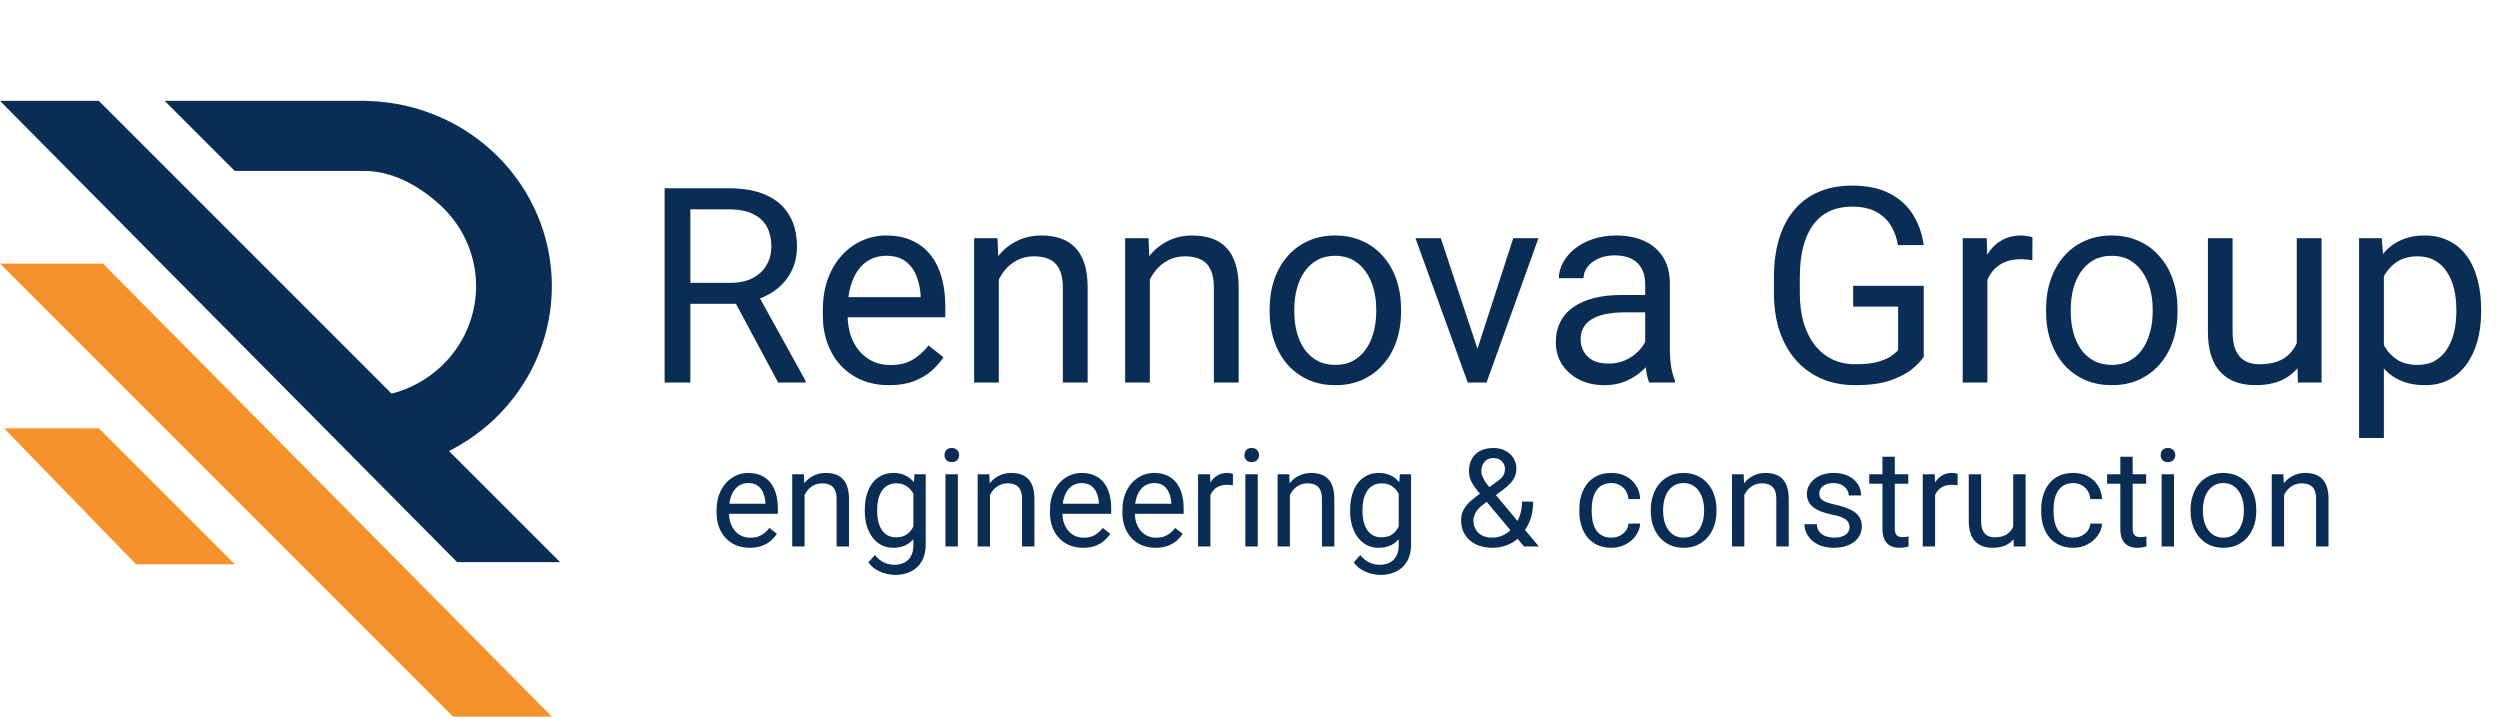 <svg width="183" height="53" viewBox="0 0 183 53" fill="none" xmlns="http://www.w3.org/2000/svg">
<path d="M54.881 40.098C54.513 40.098 54.179 40.036 53.88 39.912C53.584 39.785 53.328 39.608 53.113 39.38C52.902 39.152 52.739 38.882 52.625 38.569C52.511 38.257 52.454 37.915 52.454 37.544V37.339C52.454 36.909 52.518 36.527 52.645 36.191C52.772 35.853 52.944 35.566 53.162 35.332C53.38 35.098 53.628 34.92 53.904 34.8C54.181 34.679 54.467 34.619 54.764 34.619C55.141 34.619 55.467 34.684 55.74 34.815C56.017 34.945 56.243 35.127 56.419 35.361C56.595 35.592 56.725 35.866 56.81 36.182C56.894 36.494 56.937 36.836 56.937 37.207V37.612H52.991V36.875H56.033V36.807C56.02 36.572 55.971 36.344 55.887 36.123C55.805 35.902 55.675 35.719 55.496 35.576C55.317 35.433 55.073 35.361 54.764 35.361C54.559 35.361 54.37 35.405 54.197 35.493C54.025 35.578 53.877 35.705 53.753 35.874C53.629 36.043 53.533 36.25 53.465 36.494C53.397 36.738 53.362 37.02 53.362 37.339V37.544C53.362 37.795 53.397 38.031 53.465 38.252C53.536 38.47 53.639 38.662 53.773 38.828C53.909 38.994 54.074 39.124 54.266 39.219C54.461 39.313 54.682 39.36 54.93 39.36C55.249 39.36 55.519 39.295 55.74 39.165C55.962 39.035 56.155 38.861 56.321 38.643L56.868 39.077C56.754 39.25 56.609 39.414 56.434 39.57C56.258 39.727 56.041 39.853 55.784 39.951C55.53 40.049 55.229 40.098 54.881 40.098ZM58.895 35.845V40H57.991V34.717H58.846L58.895 35.845ZM58.68 37.158L58.304 37.144C58.307 36.782 58.361 36.449 58.465 36.143C58.569 35.833 58.715 35.565 58.904 35.337C59.093 35.109 59.318 34.933 59.578 34.81C59.842 34.683 60.133 34.619 60.452 34.619C60.713 34.619 60.947 34.655 61.155 34.727C61.364 34.795 61.541 34.906 61.688 35.059C61.837 35.212 61.951 35.41 62.029 35.654C62.107 35.895 62.147 36.19 62.147 36.538V40H61.238V36.528C61.238 36.252 61.198 36.03 61.116 35.864C61.035 35.695 60.916 35.573 60.76 35.498C60.603 35.42 60.411 35.381 60.184 35.381C59.959 35.381 59.754 35.428 59.568 35.523C59.386 35.617 59.228 35.747 59.095 35.913C58.965 36.079 58.862 36.27 58.787 36.484C58.715 36.696 58.68 36.921 58.68 37.158ZM66.941 34.717H67.762V39.888C67.762 40.353 67.667 40.75 67.478 41.079C67.29 41.408 67.026 41.657 66.688 41.826C66.352 41.999 65.965 42.085 65.525 42.085C65.343 42.085 65.128 42.056 64.881 41.997C64.637 41.942 64.396 41.846 64.158 41.709C63.924 41.575 63.727 41.395 63.567 41.167L64.041 40.63C64.262 40.897 64.493 41.082 64.734 41.187C64.978 41.291 65.219 41.343 65.457 41.343C65.743 41.343 65.991 41.289 66.199 41.182C66.408 41.074 66.569 40.915 66.683 40.703C66.8 40.495 66.858 40.238 66.858 39.932V35.879L66.941 34.717ZM63.304 37.417V37.315C63.304 36.911 63.351 36.545 63.445 36.216C63.543 35.884 63.681 35.599 63.86 35.361C64.043 35.124 64.262 34.941 64.519 34.815C64.777 34.684 65.066 34.619 65.389 34.619C65.721 34.619 66.01 34.678 66.258 34.795C66.508 34.909 66.72 35.077 66.893 35.298C67.068 35.516 67.207 35.78 67.308 36.089C67.409 36.398 67.478 36.748 67.518 37.139V37.588C67.482 37.975 67.412 38.324 67.308 38.633C67.207 38.942 67.068 39.206 66.893 39.424C66.72 39.642 66.508 39.81 66.258 39.927C66.007 40.041 65.714 40.098 65.379 40.098C65.063 40.098 64.777 40.031 64.519 39.898C64.266 39.764 64.047 39.577 63.865 39.336C63.683 39.095 63.543 38.812 63.445 38.486C63.351 38.158 63.304 37.801 63.304 37.417ZM64.207 37.315V37.417C64.207 37.681 64.233 37.928 64.285 38.159C64.341 38.39 64.424 38.594 64.534 38.77C64.648 38.945 64.793 39.084 64.969 39.185C65.144 39.282 65.355 39.331 65.599 39.331C65.898 39.331 66.145 39.268 66.341 39.141C66.536 39.014 66.691 38.846 66.805 38.638C66.922 38.429 67.013 38.203 67.078 37.959V36.782C67.042 36.603 66.987 36.431 66.912 36.265C66.841 36.095 66.746 35.946 66.629 35.815C66.515 35.682 66.373 35.576 66.204 35.498C66.035 35.42 65.836 35.381 65.608 35.381C65.361 35.381 65.148 35.433 64.969 35.537C64.793 35.638 64.648 35.778 64.534 35.957C64.424 36.133 64.341 36.338 64.285 36.572C64.233 36.803 64.207 37.051 64.207 37.315ZM70.115 34.717V40H69.207V34.717H70.115ZM69.139 33.315C69.139 33.169 69.183 33.045 69.27 32.944C69.362 32.843 69.495 32.793 69.671 32.793C69.843 32.793 69.975 32.843 70.066 32.944C70.161 33.045 70.208 33.169 70.208 33.315C70.208 33.455 70.161 33.576 70.066 33.677C69.975 33.774 69.843 33.823 69.671 33.823C69.495 33.823 69.362 33.774 69.27 33.677C69.183 33.576 69.139 33.455 69.139 33.315ZM72.469 35.845V40H71.565V34.717H72.42L72.469 35.845ZM72.254 37.158L71.878 37.144C71.881 36.782 71.935 36.449 72.039 36.143C72.143 35.833 72.29 35.565 72.478 35.337C72.667 35.109 72.892 34.933 73.152 34.81C73.416 34.683 73.707 34.619 74.026 34.619C74.287 34.619 74.521 34.655 74.73 34.727C74.938 34.795 75.115 34.906 75.262 35.059C75.412 35.212 75.525 35.41 75.603 35.654C75.682 35.895 75.721 36.19 75.721 36.538V40H74.812V36.528C74.812 36.252 74.772 36.03 74.69 35.864C74.609 35.695 74.49 35.573 74.334 35.498C74.178 35.42 73.986 35.381 73.758 35.381C73.533 35.381 73.328 35.428 73.143 35.523C72.96 35.617 72.802 35.747 72.669 35.913C72.539 36.079 72.436 36.27 72.361 36.484C72.29 36.696 72.254 36.921 72.254 37.158ZM79.285 40.098C78.917 40.098 78.584 40.036 78.284 39.912C77.988 39.785 77.732 39.608 77.518 39.38C77.306 39.152 77.143 38.882 77.029 38.569C76.915 38.257 76.858 37.915 76.858 37.544V37.339C76.858 36.909 76.922 36.527 77.049 36.191C77.176 35.853 77.348 35.566 77.566 35.332C77.784 35.098 78.032 34.92 78.309 34.8C78.585 34.679 78.872 34.619 79.168 34.619C79.546 34.619 79.871 34.684 80.144 34.815C80.421 34.945 80.647 35.127 80.823 35.361C80.999 35.592 81.129 35.866 81.214 36.182C81.299 36.494 81.341 36.836 81.341 37.207V37.612H77.395V36.875H80.438V36.807C80.424 36.572 80.376 36.344 80.291 36.123C80.21 35.902 80.079 35.719 79.9 35.576C79.721 35.433 79.477 35.361 79.168 35.361C78.963 35.361 78.774 35.405 78.602 35.493C78.429 35.578 78.281 35.705 78.157 35.874C78.034 36.043 77.938 36.25 77.869 36.494C77.801 36.738 77.767 37.02 77.767 37.339V37.544C77.767 37.795 77.801 38.031 77.869 38.252C77.941 38.47 78.043 38.662 78.177 38.828C78.314 38.994 78.478 39.124 78.67 39.219C78.865 39.313 79.087 39.36 79.334 39.36C79.653 39.36 79.923 39.295 80.144 39.165C80.366 39.035 80.56 38.861 80.726 38.643L81.272 39.077C81.159 39.25 81.014 39.414 80.838 39.57C80.662 39.727 80.446 39.853 80.189 39.951C79.935 40.049 79.633 40.098 79.285 40.098ZM84.588 40.098C84.22 40.098 83.886 40.036 83.587 39.912C83.291 39.785 83.035 39.608 82.82 39.38C82.609 39.152 82.446 38.882 82.332 38.569C82.218 38.257 82.161 37.915 82.161 37.544V37.339C82.161 36.909 82.225 36.527 82.352 36.191C82.478 35.853 82.651 35.566 82.869 35.332C83.087 35.098 83.335 34.92 83.611 34.8C83.888 34.679 84.174 34.619 84.471 34.619C84.848 34.619 85.174 34.684 85.447 34.815C85.724 34.945 85.95 35.127 86.126 35.361C86.302 35.592 86.432 35.866 86.517 36.182C86.601 36.494 86.644 36.836 86.644 37.207V37.612H82.698V36.875H85.74V36.807C85.727 36.572 85.678 36.344 85.594 36.123C85.512 35.902 85.382 35.719 85.203 35.576C85.024 35.433 84.78 35.361 84.471 35.361C84.266 35.361 84.077 35.405 83.904 35.493C83.732 35.578 83.584 35.705 83.46 35.874C83.336 36.043 83.24 36.25 83.172 36.494C83.103 36.738 83.069 37.02 83.069 37.339V37.544C83.069 37.795 83.103 38.031 83.172 38.252C83.243 38.47 83.346 38.662 83.48 38.828C83.616 38.994 83.781 39.124 83.973 39.219C84.168 39.313 84.389 39.36 84.637 39.36C84.956 39.36 85.226 39.295 85.447 39.165C85.669 39.035 85.862 38.861 86.028 38.643L86.575 39.077C86.461 39.25 86.316 39.414 86.141 39.57C85.965 39.727 85.748 39.853 85.491 39.951C85.237 40.049 84.936 40.098 84.588 40.098ZM88.602 35.547V40H87.698V34.717H88.577L88.602 35.547ZM90.252 34.688L90.247 35.527C90.172 35.511 90.101 35.501 90.032 35.498C89.967 35.492 89.892 35.488 89.808 35.488C89.599 35.488 89.415 35.521 89.256 35.586C89.096 35.651 88.961 35.742 88.851 35.859C88.74 35.977 88.652 36.117 88.587 36.279C88.525 36.439 88.484 36.615 88.465 36.807L88.211 36.953C88.211 36.634 88.242 36.335 88.304 36.055C88.369 35.775 88.468 35.527 88.602 35.312C88.735 35.094 88.904 34.925 89.109 34.805C89.318 34.681 89.565 34.619 89.852 34.619C89.917 34.619 89.992 34.627 90.076 34.644C90.161 34.657 90.219 34.671 90.252 34.688ZM92.068 34.717V40H91.16V34.717H92.068ZM91.092 33.315C91.092 33.169 91.136 33.045 91.224 32.944C91.315 32.843 91.448 32.793 91.624 32.793C91.796 32.793 91.928 32.843 92.019 32.944C92.114 33.045 92.161 33.169 92.161 33.315C92.161 33.455 92.114 33.576 92.019 33.677C91.928 33.774 91.796 33.823 91.624 33.823C91.448 33.823 91.315 33.774 91.224 33.677C91.136 33.576 91.092 33.455 91.092 33.315ZM94.422 35.845V40H93.519V34.717H94.373L94.422 35.845ZM94.207 37.158L93.831 37.144C93.834 36.782 93.888 36.449 93.992 36.143C94.096 35.833 94.243 35.565 94.432 35.337C94.62 35.109 94.845 34.933 95.106 34.81C95.369 34.683 95.66 34.619 95.98 34.619C96.24 34.619 96.474 34.655 96.683 34.727C96.891 34.795 97.068 34.906 97.215 35.059C97.365 35.212 97.478 35.41 97.557 35.654C97.635 35.895 97.674 36.19 97.674 36.538V40H96.766V36.528C96.766 36.252 96.725 36.03 96.644 35.864C96.562 35.695 96.443 35.573 96.287 35.498C96.131 35.42 95.939 35.381 95.711 35.381C95.486 35.381 95.281 35.428 95.096 35.523C94.913 35.617 94.755 35.747 94.622 35.913C94.492 36.079 94.389 36.27 94.314 36.484C94.243 36.696 94.207 36.921 94.207 37.158ZM102.469 34.717H103.289V39.888C103.289 40.353 103.195 40.75 103.006 41.079C102.817 41.408 102.553 41.657 102.215 41.826C101.88 41.999 101.492 42.085 101.053 42.085C100.87 42.085 100.656 42.056 100.408 41.997C100.164 41.942 99.923 41.846 99.686 41.709C99.451 41.575 99.254 41.395 99.095 41.167L99.568 40.63C99.79 40.897 100.021 41.082 100.262 41.187C100.506 41.291 100.747 41.343 100.984 41.343C101.271 41.343 101.518 41.289 101.727 41.182C101.935 41.074 102.096 40.915 102.21 40.703C102.327 40.495 102.386 40.238 102.386 39.932V35.879L102.469 34.717ZM98.831 37.417V37.315C98.831 36.911 98.878 36.545 98.973 36.216C99.07 35.884 99.209 35.599 99.388 35.361C99.57 35.124 99.79 34.941 100.047 34.815C100.304 34.684 100.594 34.619 100.916 34.619C101.248 34.619 101.538 34.678 101.785 34.795C102.036 34.909 102.247 35.077 102.42 35.298C102.596 35.516 102.734 35.78 102.835 36.089C102.936 36.398 103.006 36.748 103.045 37.139V37.588C103.009 37.975 102.939 38.324 102.835 38.633C102.734 38.942 102.596 39.206 102.42 39.424C102.247 39.642 102.036 39.81 101.785 39.927C101.535 40.041 101.242 40.098 100.906 40.098C100.59 40.098 100.304 40.031 100.047 39.898C99.793 39.764 99.575 39.577 99.393 39.336C99.21 39.095 99.07 38.812 98.973 38.486C98.878 38.158 98.831 37.801 98.831 37.417ZM99.734 37.315V37.417C99.734 37.681 99.76 37.928 99.812 38.159C99.868 38.39 99.951 38.594 100.062 38.77C100.175 38.945 100.32 39.084 100.496 39.185C100.672 39.282 100.882 39.331 101.126 39.331C101.425 39.331 101.673 39.268 101.868 39.141C102.063 39.014 102.218 38.846 102.332 38.638C102.449 38.429 102.54 38.203 102.605 37.959V36.782C102.57 36.603 102.514 36.431 102.439 36.265C102.368 36.095 102.273 35.946 102.156 35.815C102.042 35.682 101.901 35.576 101.731 35.498C101.562 35.42 101.364 35.381 101.136 35.381C100.888 35.381 100.675 35.433 100.496 35.537C100.32 35.638 100.175 35.778 100.062 35.957C99.951 36.133 99.868 36.338 99.812 36.572C99.76 36.803 99.734 37.051 99.734 37.315ZM108.455 36.055L109.52 35.298C109.725 35.158 109.882 35.018 109.993 34.878C110.107 34.735 110.164 34.539 110.164 34.292C110.164 34.1 110.089 33.926 109.939 33.77C109.79 33.61 109.578 33.53 109.305 33.53C109.116 33.53 108.956 33.574 108.826 33.662C108.696 33.75 108.598 33.867 108.533 34.014C108.468 34.157 108.436 34.315 108.436 34.487C108.436 34.634 108.471 34.785 108.543 34.941C108.615 35.098 108.714 35.26 108.841 35.43C108.968 35.599 109.113 35.778 109.275 35.967L112.64 40H111.556L108.797 36.699C108.553 36.413 108.335 36.151 108.143 35.913C107.951 35.672 107.799 35.44 107.688 35.215C107.581 34.99 107.527 34.758 107.527 34.517C107.527 34.145 107.601 33.833 107.747 33.579C107.897 33.322 108.105 33.127 108.372 32.993C108.639 32.86 108.951 32.793 109.31 32.793C109.658 32.793 109.957 32.863 110.208 33.003C110.462 33.14 110.657 33.322 110.794 33.55C110.931 33.774 110.999 34.022 110.999 34.292C110.999 34.52 110.958 34.725 110.877 34.907C110.796 35.086 110.682 35.251 110.535 35.4C110.392 35.55 110.224 35.697 110.032 35.84L108.621 36.89C108.387 37.062 108.216 37.227 108.108 37.383C108.001 37.539 107.931 37.677 107.898 37.798C107.869 37.918 107.854 38.014 107.854 38.086C107.854 38.317 107.905 38.529 108.006 38.721C108.107 38.913 108.26 39.067 108.465 39.185C108.673 39.298 108.934 39.355 109.246 39.355C109.52 39.355 109.785 39.294 110.042 39.17C110.302 39.043 110.535 38.864 110.74 38.633C110.945 38.398 111.108 38.12 111.229 37.798C111.352 37.472 111.414 37.113 111.414 36.719H112.225C112.225 37.041 112.194 37.345 112.132 37.632C112.07 37.918 111.974 38.185 111.844 38.433C111.717 38.677 111.554 38.9 111.355 39.102C111.326 39.131 111.303 39.165 111.287 39.204C111.271 39.243 111.248 39.277 111.219 39.307C110.975 39.57 110.674 39.769 110.315 39.902C109.961 40.033 109.604 40.098 109.246 40.098C108.774 40.098 108.366 40.011 108.021 39.839C107.679 39.666 107.415 39.429 107.229 39.126C107.044 38.823 106.951 38.477 106.951 38.086C106.951 37.786 107.015 37.523 107.142 37.295C107.272 37.067 107.449 36.854 107.674 36.655C107.902 36.457 108.162 36.257 108.455 36.055ZM117.957 39.355C118.172 39.355 118.37 39.312 118.553 39.224C118.735 39.136 118.885 39.015 119.002 38.862C119.119 38.706 119.186 38.529 119.202 38.33H120.062C120.045 38.643 119.939 38.934 119.744 39.204C119.552 39.471 119.3 39.688 118.987 39.853C118.675 40.016 118.331 40.098 117.957 40.098C117.56 40.098 117.213 40.028 116.917 39.888C116.624 39.748 116.38 39.556 116.185 39.312C115.993 39.067 115.848 38.787 115.75 38.472C115.656 38.153 115.608 37.816 115.608 37.461V37.256C115.608 36.901 115.656 36.566 115.75 36.25C115.848 35.931 115.993 35.649 116.185 35.405C116.38 35.161 116.624 34.969 116.917 34.829C117.213 34.689 117.56 34.619 117.957 34.619C118.37 34.619 118.732 34.704 119.041 34.873C119.35 35.039 119.593 35.267 119.769 35.557C119.948 35.843 120.045 36.169 120.062 36.533H119.202C119.186 36.315 119.124 36.118 119.017 35.942C118.912 35.767 118.769 35.627 118.587 35.523C118.408 35.415 118.198 35.361 117.957 35.361C117.68 35.361 117.448 35.417 117.259 35.527C117.073 35.635 116.925 35.781 116.814 35.967C116.707 36.149 116.629 36.352 116.58 36.577C116.535 36.798 116.512 37.025 116.512 37.256V37.461C116.512 37.692 116.535 37.92 116.58 38.145C116.626 38.369 116.702 38.573 116.81 38.755C116.92 38.937 117.068 39.084 117.254 39.194C117.443 39.302 117.677 39.355 117.957 39.355ZM120.838 37.417V37.305C120.838 36.924 120.893 36.571 121.004 36.245C121.115 35.916 121.274 35.632 121.482 35.391C121.691 35.147 121.943 34.958 122.239 34.824C122.535 34.688 122.868 34.619 123.235 34.619C123.606 34.619 123.94 34.688 124.236 34.824C124.536 34.958 124.79 35.147 124.998 35.391C125.21 35.632 125.371 35.916 125.481 36.245C125.592 36.571 125.647 36.924 125.647 37.305V37.417C125.647 37.798 125.592 38.151 125.481 38.477C125.371 38.802 125.21 39.087 124.998 39.331C124.79 39.572 124.537 39.761 124.241 39.898C123.948 40.031 123.616 40.098 123.245 40.098C122.874 40.098 122.54 40.031 122.244 39.898C121.948 39.761 121.694 39.572 121.482 39.331C121.274 39.087 121.115 38.802 121.004 38.477C120.893 38.151 120.838 37.798 120.838 37.417ZM121.741 37.305V37.417C121.741 37.681 121.772 37.93 121.834 38.164C121.896 38.395 121.989 38.6 122.112 38.779C122.239 38.958 122.397 39.1 122.586 39.204C122.775 39.305 122.994 39.355 123.245 39.355C123.493 39.355 123.709 39.305 123.895 39.204C124.083 39.1 124.24 38.958 124.363 38.779C124.487 38.6 124.58 38.395 124.642 38.164C124.707 37.93 124.739 37.681 124.739 37.417V37.305C124.739 37.044 124.707 36.798 124.642 36.567C124.58 36.333 124.485 36.126 124.358 35.947C124.235 35.765 124.078 35.622 123.89 35.518C123.704 35.413 123.486 35.361 123.235 35.361C122.988 35.361 122.77 35.413 122.581 35.518C122.396 35.622 122.239 35.765 122.112 35.947C121.989 36.126 121.896 36.333 121.834 36.567C121.772 36.798 121.741 37.044 121.741 37.305ZM127.684 35.845V40H126.78V34.717H127.635L127.684 35.845ZM127.469 37.158L127.093 37.144C127.096 36.782 127.15 36.449 127.254 36.143C127.358 35.833 127.505 35.565 127.693 35.337C127.882 35.109 128.107 34.933 128.367 34.81C128.631 34.683 128.922 34.619 129.241 34.619C129.502 34.619 129.736 34.655 129.944 34.727C130.153 34.795 130.33 34.906 130.477 35.059C130.626 35.212 130.74 35.41 130.818 35.654C130.896 35.895 130.936 36.19 130.936 36.538V40H130.027V36.528C130.027 36.252 129.987 36.03 129.905 35.864C129.824 35.695 129.705 35.573 129.549 35.498C129.393 35.42 129.201 35.381 128.973 35.381C128.748 35.381 128.543 35.428 128.357 35.523C128.175 35.617 128.017 35.747 127.884 35.913C127.754 36.079 127.651 36.27 127.576 36.484C127.505 36.696 127.469 36.921 127.469 37.158ZM135.384 38.599C135.384 38.468 135.354 38.348 135.296 38.237C135.241 38.123 135.125 38.021 134.949 37.93C134.777 37.835 134.516 37.754 134.168 37.685C133.875 37.624 133.61 37.55 133.372 37.466C133.138 37.381 132.938 37.279 132.771 37.158C132.609 37.038 132.483 36.896 132.396 36.733C132.308 36.571 132.264 36.38 132.264 36.162C132.264 35.954 132.309 35.757 132.4 35.571C132.495 35.386 132.627 35.221 132.796 35.078C132.968 34.935 133.175 34.823 133.416 34.741C133.657 34.66 133.925 34.619 134.222 34.619C134.645 34.619 135.006 34.694 135.306 34.844C135.605 34.993 135.835 35.194 135.994 35.444C136.154 35.692 136.233 35.967 136.233 36.27H135.33C135.33 36.123 135.286 35.981 135.198 35.845C135.114 35.705 134.988 35.589 134.822 35.498C134.66 35.407 134.459 35.361 134.222 35.361C133.971 35.361 133.768 35.4 133.611 35.478C133.458 35.553 133.346 35.649 133.274 35.767C133.206 35.884 133.172 36.008 133.172 36.138C133.172 36.235 133.188 36.323 133.221 36.401C133.257 36.476 133.318 36.546 133.406 36.611C133.494 36.673 133.618 36.732 133.777 36.787C133.937 36.842 134.14 36.898 134.388 36.953C134.821 37.051 135.177 37.168 135.457 37.305C135.737 37.441 135.945 37.609 136.082 37.808C136.219 38.006 136.287 38.247 136.287 38.53C136.287 38.761 136.238 38.973 136.141 39.165C136.046 39.357 135.908 39.523 135.726 39.663C135.547 39.8 135.332 39.907 135.081 39.985C134.834 40.06 134.555 40.098 134.246 40.098C133.781 40.098 133.387 40.015 133.064 39.849C132.742 39.683 132.498 39.468 132.332 39.204C132.166 38.94 132.083 38.662 132.083 38.369H132.991C133.004 38.617 133.076 38.813 133.206 38.96C133.336 39.103 133.496 39.206 133.685 39.268C133.873 39.326 134.061 39.355 134.246 39.355C134.493 39.355 134.7 39.323 134.866 39.258C135.035 39.193 135.164 39.103 135.252 38.989C135.34 38.875 135.384 38.745 135.384 38.599ZM139.686 34.717V35.41H136.829V34.717H139.686ZM137.796 33.433H138.699V38.691C138.699 38.87 138.727 39.005 138.782 39.097C138.838 39.188 138.909 39.248 138.997 39.277C139.085 39.307 139.179 39.321 139.28 39.321C139.355 39.321 139.433 39.315 139.515 39.302C139.599 39.285 139.663 39.273 139.705 39.263L139.71 40C139.638 40.023 139.544 40.044 139.427 40.063C139.313 40.086 139.174 40.098 139.012 40.098C138.79 40.098 138.587 40.054 138.401 39.966C138.216 39.878 138.068 39.731 137.957 39.526C137.85 39.318 137.796 39.038 137.796 38.687V33.433ZM141.648 35.547V40H140.745V34.717H141.624L141.648 35.547ZM143.299 34.688L143.294 35.527C143.219 35.511 143.147 35.501 143.079 35.498C143.014 35.492 142.939 35.488 142.854 35.488C142.646 35.488 142.462 35.521 142.303 35.586C142.143 35.651 142.008 35.742 141.897 35.859C141.787 35.977 141.699 36.117 141.634 36.279C141.572 36.439 141.531 36.615 141.512 36.807L141.258 36.953C141.258 36.634 141.289 36.335 141.351 36.055C141.416 35.775 141.515 35.527 141.648 35.312C141.782 35.094 141.951 34.925 142.156 34.805C142.365 34.681 142.612 34.619 142.898 34.619C142.964 34.619 143.038 34.627 143.123 34.644C143.208 34.657 143.266 34.671 143.299 34.688ZM147.366 38.779V34.717H148.274V40H147.41L147.366 38.779ZM147.537 37.666L147.913 37.656C147.913 38.008 147.876 38.333 147.801 38.633C147.729 38.929 147.612 39.186 147.449 39.404C147.286 39.622 147.073 39.793 146.81 39.917C146.546 40.037 146.225 40.098 145.848 40.098C145.59 40.098 145.354 40.06 145.14 39.985C144.928 39.91 144.746 39.795 144.593 39.639C144.44 39.482 144.321 39.279 144.236 39.028C144.155 38.778 144.114 38.477 144.114 38.125V34.717H145.018V38.135C145.018 38.372 145.044 38.569 145.096 38.726C145.151 38.879 145.224 39.001 145.315 39.092C145.41 39.18 145.514 39.242 145.628 39.277C145.745 39.313 145.866 39.331 145.989 39.331C146.373 39.331 146.678 39.258 146.902 39.111C147.127 38.962 147.288 38.761 147.386 38.511C147.487 38.257 147.537 37.975 147.537 37.666ZM151.766 39.355C151.98 39.355 152.179 39.312 152.361 39.224C152.544 39.136 152.693 39.015 152.811 38.862C152.928 38.706 152.994 38.529 153.011 38.33H153.87C153.854 38.643 153.748 38.934 153.553 39.204C153.361 39.471 153.108 39.688 152.796 39.853C152.483 40.016 152.14 40.098 151.766 40.098C151.368 40.098 151.022 40.028 150.726 39.888C150.433 39.748 150.188 39.556 149.993 39.312C149.801 39.067 149.656 38.787 149.559 38.472C149.464 38.153 149.417 37.816 149.417 37.461V37.256C149.417 36.901 149.464 36.566 149.559 36.25C149.656 35.931 149.801 35.649 149.993 35.405C150.188 35.161 150.433 34.969 150.726 34.829C151.022 34.689 151.368 34.619 151.766 34.619C152.179 34.619 152.54 34.704 152.85 34.873C153.159 35.039 153.401 35.267 153.577 35.557C153.756 35.843 153.854 36.169 153.87 36.533H153.011C152.994 36.315 152.933 36.118 152.825 35.942C152.721 35.767 152.578 35.627 152.396 35.523C152.216 35.415 152.007 35.361 151.766 35.361C151.489 35.361 151.256 35.417 151.067 35.527C150.882 35.635 150.734 35.781 150.623 35.967C150.516 36.149 150.438 36.352 150.389 36.577C150.343 36.798 150.32 37.025 150.32 37.256V37.461C150.32 37.692 150.343 37.92 150.389 38.145C150.434 38.369 150.511 38.573 150.618 38.755C150.729 38.937 150.877 39.084 151.062 39.194C151.251 39.302 151.486 39.355 151.766 39.355ZM157.098 34.717V35.41H154.241V34.717H157.098ZM155.208 33.433H156.111V38.691C156.111 38.87 156.139 39.005 156.194 39.097C156.25 39.188 156.321 39.248 156.409 39.277C156.497 39.307 156.591 39.321 156.692 39.321C156.767 39.321 156.845 39.315 156.927 39.302C157.011 39.285 157.075 39.273 157.117 39.263L157.122 40C157.05 40.023 156.956 40.044 156.839 40.063C156.725 40.086 156.587 40.098 156.424 40.098C156.202 40.098 155.999 40.054 155.813 39.966C155.628 39.878 155.48 39.731 155.369 39.526C155.262 39.318 155.208 39.038 155.208 38.687V33.433ZM159.139 34.717V40H158.23V34.717H159.139ZM158.162 33.315C158.162 33.169 158.206 33.045 158.294 32.944C158.385 32.843 158.519 32.793 158.694 32.793C158.867 32.793 158.999 32.843 159.09 32.944C159.184 33.045 159.231 33.169 159.231 33.315C159.231 33.455 159.184 33.576 159.09 33.677C158.999 33.774 158.867 33.823 158.694 33.823C158.519 33.823 158.385 33.774 158.294 33.677C158.206 33.576 158.162 33.455 158.162 33.315ZM160.35 37.417V37.305C160.35 36.924 160.405 36.571 160.516 36.245C160.626 35.916 160.786 35.632 160.994 35.391C161.202 35.147 161.455 34.958 161.751 34.824C162.047 34.688 162.379 34.619 162.747 34.619C163.118 34.619 163.452 34.688 163.748 34.824C164.048 34.958 164.301 35.147 164.51 35.391C164.721 35.632 164.882 35.916 164.993 36.245C165.104 36.571 165.159 36.924 165.159 37.305V37.417C165.159 37.798 165.104 38.151 164.993 38.477C164.882 38.802 164.721 39.087 164.51 39.331C164.301 39.572 164.049 39.761 163.753 39.898C163.46 40.031 163.128 40.098 162.757 40.098C162.386 40.098 162.052 40.031 161.756 39.898C161.46 39.761 161.206 39.572 160.994 39.331C160.786 39.087 160.626 38.802 160.516 38.477C160.405 38.151 160.35 37.798 160.35 37.417ZM161.253 37.305V37.417C161.253 37.681 161.284 37.93 161.346 38.164C161.408 38.395 161.5 38.6 161.624 38.779C161.751 38.958 161.909 39.1 162.098 39.204C162.286 39.305 162.506 39.355 162.757 39.355C163.004 39.355 163.221 39.305 163.406 39.204C163.595 39.1 163.751 38.958 163.875 38.779C163.999 38.6 164.091 38.395 164.153 38.164C164.218 37.93 164.251 37.681 164.251 37.417V37.305C164.251 37.044 164.218 36.798 164.153 36.567C164.091 36.333 163.997 36.126 163.87 35.947C163.746 35.765 163.59 35.622 163.401 35.518C163.216 35.413 162.998 35.361 162.747 35.361C162.5 35.361 162.282 35.413 162.093 35.518C161.907 35.622 161.751 35.765 161.624 35.947C161.5 36.126 161.408 36.333 161.346 36.567C161.284 36.798 161.253 37.044 161.253 37.305ZM167.195 35.845V40H166.292V34.717H167.146L167.195 35.845ZM166.98 37.158L166.604 37.144C166.608 36.782 166.661 36.449 166.766 36.143C166.87 35.833 167.016 35.565 167.205 35.337C167.394 35.109 167.618 34.933 167.879 34.81C168.143 34.683 168.434 34.619 168.753 34.619C169.013 34.619 169.248 34.655 169.456 34.727C169.664 34.795 169.842 34.906 169.988 35.059C170.138 35.212 170.252 35.41 170.33 35.654C170.408 35.895 170.447 36.19 170.447 36.538V40H169.539V36.528C169.539 36.252 169.498 36.03 169.417 35.864C169.336 35.695 169.217 35.573 169.061 35.498C168.904 35.42 168.712 35.381 168.484 35.381C168.26 35.381 168.055 35.428 167.869 35.523C167.687 35.617 167.529 35.747 167.396 35.913C167.265 36.079 167.163 36.27 167.088 36.484C167.016 36.696 166.98 36.921 166.98 37.158Z" fill="#092D55"/>
<path d="M0.302 31.354H7.236L17.184 41.302H9.949L0.302 31.354Z" fill="#F7912C"/>
<path d="M0 19.294H7.537L40.397 52.456H33.162L0 19.294Z" fill="#F7912C"/>
<path d="M26.831 12.51L26.831 7.385L12.059 7.385L17.184 12.51L26.831 12.51Z" fill="#092D55"/>
<path d="M0 7.385H7.235L41 41.15H33.463L0 7.385Z" fill="#092D55"/>
<path d="M27.98 34.442C31.529 34.074 34.797 32.383 37.105 29.719C39.413 27.055 40.584 23.624 40.373 20.139C40.162 16.655 38.586 13.385 35.973 11.009C33.36 8.634 29.91 7.337 26.343 7.386L26.53 12.51C28.67 12.48 30.628 13.561 32.196 14.986C33.764 16.411 34.709 18.373 34.836 20.464C34.962 22.555 34.26 24.613 32.875 26.212C31.49 27.81 29.529 28.825 27.4 29.046L27.98 34.442Z" fill="#092D55"/>
<path d="M48.65 13.781H53.357C54.425 13.781 55.327 13.944 56.062 14.27C56.805 14.595 57.368 15.077 57.752 15.715C58.143 16.346 58.338 17.124 58.338 18.049C58.338 18.7 58.204 19.296 57.938 19.836C57.677 20.37 57.3 20.826 56.805 21.203C56.316 21.574 55.73 21.851 55.047 22.033L54.52 22.238H50.096L50.076 20.705H53.416C54.093 20.705 54.656 20.588 55.105 20.354C55.555 20.113 55.893 19.79 56.121 19.387C56.349 18.983 56.463 18.537 56.463 18.049C56.463 17.502 56.355 17.023 56.141 16.613C55.926 16.203 55.587 15.887 55.125 15.666C54.669 15.438 54.08 15.324 53.357 15.324H50.535V28H48.65V13.781ZM56.961 28L53.504 21.555L55.467 21.545L58.973 27.883V28H56.961ZM65.086 28.195C64.35 28.195 63.683 28.072 63.084 27.824C62.492 27.57 61.98 27.215 61.551 26.76C61.128 26.304 60.802 25.764 60.574 25.139C60.346 24.514 60.232 23.83 60.232 23.088V22.678C60.232 21.818 60.359 21.053 60.613 20.383C60.867 19.706 61.212 19.133 61.648 18.664C62.085 18.195 62.579 17.84 63.133 17.6C63.686 17.359 64.259 17.238 64.852 17.238C65.607 17.238 66.258 17.369 66.805 17.629C67.358 17.889 67.811 18.254 68.162 18.723C68.514 19.185 68.774 19.732 68.943 20.363C69.113 20.988 69.197 21.672 69.197 22.414V23.225H61.307V21.75H67.391V21.613C67.365 21.145 67.267 20.689 67.098 20.246C66.935 19.803 66.674 19.439 66.316 19.152C65.958 18.866 65.47 18.723 64.852 18.723C64.441 18.723 64.064 18.811 63.719 18.986C63.374 19.156 63.078 19.41 62.83 19.748C62.583 20.087 62.391 20.5 62.254 20.988C62.117 21.477 62.049 22.04 62.049 22.678V23.088C62.049 23.589 62.117 24.061 62.254 24.504C62.397 24.94 62.602 25.324 62.869 25.656C63.143 25.988 63.471 26.249 63.855 26.438C64.246 26.626 64.689 26.721 65.184 26.721C65.822 26.721 66.362 26.59 66.805 26.33C67.247 26.07 67.635 25.721 67.967 25.285L69.061 26.154C68.833 26.499 68.543 26.828 68.191 27.141C67.84 27.453 67.407 27.707 66.893 27.902C66.385 28.098 65.783 28.195 65.086 28.195ZM73.113 19.689V28H71.307V17.434H73.016L73.113 19.689ZM72.684 22.316L71.932 22.287C71.938 21.564 72.046 20.897 72.254 20.285C72.462 19.667 72.755 19.13 73.133 18.674C73.51 18.218 73.96 17.866 74.481 17.619C75.008 17.365 75.591 17.238 76.228 17.238C76.749 17.238 77.218 17.31 77.635 17.453C78.051 17.59 78.406 17.811 78.699 18.117C78.999 18.423 79.227 18.82 79.383 19.309C79.539 19.79 79.617 20.38 79.617 21.076V28H77.801V21.057C77.801 20.503 77.719 20.061 77.557 19.729C77.394 19.39 77.156 19.146 76.844 18.996C76.531 18.84 76.147 18.762 75.691 18.762C75.242 18.762 74.832 18.856 74.461 19.045C74.096 19.234 73.781 19.494 73.514 19.826C73.253 20.158 73.048 20.539 72.898 20.969C72.755 21.392 72.684 21.841 72.684 22.316ZM84.168 19.689V28H82.361V17.434H84.07L84.168 19.689ZM83.738 22.316L82.986 22.287C82.993 21.564 83.1 20.897 83.309 20.285C83.517 19.667 83.81 19.13 84.188 18.674C84.565 18.218 85.014 17.866 85.535 17.619C86.062 17.365 86.645 17.238 87.283 17.238C87.804 17.238 88.273 17.31 88.689 17.453C89.106 17.59 89.461 17.811 89.754 18.117C90.053 18.423 90.281 18.82 90.438 19.309C90.594 19.79 90.672 20.38 90.672 21.076V28H88.856V21.057C88.856 20.503 88.774 20.061 88.611 19.729C88.449 19.39 88.211 19.146 87.898 18.996C87.586 18.84 87.202 18.762 86.746 18.762C86.297 18.762 85.887 18.856 85.516 19.045C85.151 19.234 84.835 19.494 84.568 19.826C84.308 20.158 84.103 20.539 83.953 20.969C83.81 21.392 83.738 21.841 83.738 22.316ZM92.938 22.834V22.609C92.938 21.848 93.048 21.141 93.269 20.49C93.491 19.833 93.81 19.263 94.227 18.781C94.643 18.293 95.148 17.915 95.74 17.648C96.333 17.375 96.997 17.238 97.732 17.238C98.475 17.238 99.142 17.375 99.734 17.648C100.333 17.915 100.841 18.293 101.258 18.781C101.681 19.263 102.003 19.833 102.225 20.49C102.446 21.141 102.557 21.848 102.557 22.609V22.834C102.557 23.596 102.446 24.302 102.225 24.953C102.003 25.604 101.681 26.174 101.258 26.662C100.841 27.144 100.337 27.521 99.744 27.795C99.158 28.062 98.494 28.195 97.752 28.195C97.01 28.195 96.342 28.062 95.75 27.795C95.158 27.521 94.65 27.144 94.227 26.662C93.81 26.174 93.491 25.604 93.269 24.953C93.048 24.302 92.938 23.596 92.938 22.834ZM94.744 22.609V22.834C94.744 23.361 94.806 23.859 94.93 24.328C95.053 24.79 95.239 25.201 95.486 25.559C95.74 25.917 96.056 26.2 96.434 26.408C96.811 26.61 97.251 26.711 97.752 26.711C98.247 26.711 98.68 26.61 99.051 26.408C99.428 26.2 99.741 25.917 99.988 25.559C100.236 25.201 100.421 24.79 100.545 24.328C100.675 23.859 100.74 23.361 100.74 22.834V22.609C100.74 22.088 100.675 21.597 100.545 21.135C100.421 20.666 100.232 20.253 99.978 19.895C99.731 19.53 99.419 19.244 99.041 19.035C98.67 18.827 98.234 18.723 97.732 18.723C97.238 18.723 96.801 18.827 96.424 19.035C96.053 19.244 95.74 19.53 95.486 19.895C95.239 20.253 95.053 20.666 94.93 21.135C94.806 21.597 94.744 22.088 94.744 22.609ZM107.879 26.369L110.77 17.434H112.615L108.816 28H107.605L107.879 26.369ZM105.467 17.434L108.445 26.418L108.65 28H107.439L103.611 17.434H105.467ZM120.428 26.193V20.754C120.428 20.337 120.343 19.976 120.174 19.67C120.011 19.357 119.764 19.116 119.432 18.947C119.1 18.778 118.689 18.693 118.201 18.693C117.745 18.693 117.345 18.771 117 18.928C116.661 19.084 116.395 19.289 116.199 19.543C116.01 19.797 115.916 20.07 115.916 20.363H114.109C114.109 19.986 114.207 19.611 114.402 19.24C114.598 18.869 114.878 18.534 115.242 18.234C115.613 17.928 116.056 17.688 116.57 17.512C117.091 17.329 117.671 17.238 118.309 17.238C119.077 17.238 119.754 17.369 120.34 17.629C120.932 17.889 121.395 18.283 121.727 18.811C122.065 19.331 122.234 19.986 122.234 20.773V25.695C122.234 26.047 122.264 26.421 122.322 26.818C122.387 27.215 122.482 27.557 122.605 27.844V28H120.721C120.63 27.792 120.558 27.515 120.506 27.17C120.454 26.818 120.428 26.493 120.428 26.193ZM120.74 21.594L120.76 22.863H118.934C118.419 22.863 117.96 22.906 117.557 22.99C117.153 23.068 116.814 23.189 116.541 23.352C116.268 23.514 116.059 23.719 115.916 23.967C115.773 24.208 115.701 24.491 115.701 24.816C115.701 25.148 115.776 25.451 115.926 25.725C116.076 25.998 116.3 26.216 116.6 26.379C116.906 26.535 117.28 26.613 117.723 26.613C118.276 26.613 118.764 26.496 119.188 26.262C119.611 26.027 119.946 25.741 120.193 25.402C120.447 25.064 120.584 24.735 120.604 24.416L121.375 25.285C121.329 25.559 121.206 25.861 121.004 26.193C120.802 26.525 120.532 26.844 120.193 27.15C119.861 27.45 119.464 27.701 119.002 27.902C118.546 28.098 118.032 28.195 117.459 28.195C116.743 28.195 116.115 28.055 115.574 27.775C115.04 27.495 114.624 27.121 114.324 26.652C114.031 26.177 113.885 25.646 113.885 25.061C113.885 24.494 113.995 23.996 114.217 23.566C114.438 23.13 114.757 22.769 115.174 22.482C115.59 22.189 116.092 21.968 116.678 21.818C117.264 21.669 117.918 21.594 118.641 21.594H120.74ZM140.818 20.92V26.125C140.643 26.385 140.363 26.678 139.979 27.004C139.594 27.323 139.064 27.603 138.387 27.844C137.716 28.078 136.85 28.195 135.789 28.195C134.923 28.195 134.126 28.046 133.396 27.746C132.674 27.44 132.046 26.997 131.512 26.418C130.984 25.832 130.574 25.122 130.281 24.289C129.995 23.449 129.852 22.499 129.852 21.438V20.334C129.852 19.273 129.975 18.326 130.223 17.492C130.477 16.659 130.848 15.953 131.336 15.373C131.824 14.787 132.423 14.344 133.133 14.045C133.842 13.739 134.656 13.586 135.574 13.586C136.661 13.586 137.57 13.775 138.299 14.152C139.035 14.523 139.607 15.038 140.018 15.695C140.434 16.353 140.701 17.102 140.818 17.941H138.934C138.849 17.427 138.68 16.958 138.426 16.535C138.178 16.112 137.824 15.773 137.361 15.52C136.899 15.259 136.303 15.129 135.574 15.129C134.917 15.129 134.347 15.249 133.865 15.49C133.383 15.731 132.986 16.076 132.674 16.525C132.361 16.975 132.127 17.518 131.971 18.156C131.821 18.794 131.746 19.514 131.746 20.314V21.438C131.746 22.258 131.84 22.99 132.029 23.635C132.225 24.279 132.501 24.829 132.859 25.285C133.217 25.734 133.644 26.076 134.139 26.311C134.64 26.545 135.193 26.662 135.799 26.662C136.469 26.662 137.013 26.607 137.43 26.496C137.846 26.379 138.172 26.242 138.406 26.086C138.641 25.923 138.82 25.77 138.943 25.627V22.443H135.652V20.92H140.818ZM145.477 19.094V28H143.67V17.434H145.428L145.477 19.094ZM148.777 17.375L148.768 19.055C148.618 19.022 148.475 19.003 148.338 18.996C148.208 18.983 148.058 18.977 147.889 18.977C147.472 18.977 147.104 19.042 146.785 19.172C146.466 19.302 146.196 19.484 145.975 19.719C145.753 19.953 145.577 20.233 145.447 20.559C145.324 20.878 145.242 21.229 145.203 21.613L144.695 21.906C144.695 21.268 144.757 20.669 144.881 20.109C145.011 19.549 145.21 19.055 145.477 18.625C145.743 18.189 146.082 17.85 146.492 17.609C146.909 17.362 147.404 17.238 147.977 17.238C148.107 17.238 148.257 17.255 148.426 17.287C148.595 17.313 148.712 17.342 148.777 17.375ZM149.773 22.834V22.609C149.773 21.848 149.884 21.141 150.105 20.49C150.327 19.833 150.646 19.263 151.062 18.781C151.479 18.293 151.984 17.915 152.576 17.648C153.169 17.375 153.833 17.238 154.568 17.238C155.311 17.238 155.978 17.375 156.57 17.648C157.169 17.915 157.677 18.293 158.094 18.781C158.517 19.263 158.839 19.833 159.061 20.49C159.282 21.141 159.393 21.848 159.393 22.609V22.834C159.393 23.596 159.282 24.302 159.061 24.953C158.839 25.604 158.517 26.174 158.094 26.662C157.677 27.144 157.173 27.521 156.58 27.795C155.994 28.062 155.33 28.195 154.588 28.195C153.846 28.195 153.178 28.062 152.586 27.795C151.993 27.521 151.486 27.144 151.062 26.662C150.646 26.174 150.327 25.604 150.105 24.953C149.884 24.302 149.773 23.596 149.773 22.834ZM151.58 22.609V22.834C151.58 23.361 151.642 23.859 151.766 24.328C151.889 24.79 152.075 25.201 152.322 25.559C152.576 25.917 152.892 26.2 153.27 26.408C153.647 26.61 154.087 26.711 154.588 26.711C155.083 26.711 155.516 26.61 155.887 26.408C156.264 26.2 156.577 25.917 156.824 25.559C157.072 25.201 157.257 24.79 157.381 24.328C157.511 23.859 157.576 23.361 157.576 22.834V22.609C157.576 22.088 157.511 21.597 157.381 21.135C157.257 20.666 157.068 20.253 156.814 19.895C156.567 19.53 156.255 19.244 155.877 19.035C155.506 18.827 155.07 18.723 154.568 18.723C154.074 18.723 153.637 18.827 153.26 19.035C152.889 19.244 152.576 19.53 152.322 19.895C152.075 20.253 151.889 20.666 151.766 21.135C151.642 21.597 151.58 22.088 151.58 22.609ZM168.123 25.559V17.434H169.939V28H168.211L168.123 25.559ZM168.465 23.332L169.217 23.312C169.217 24.016 169.142 24.667 168.992 25.266C168.849 25.858 168.615 26.372 168.289 26.809C167.964 27.245 167.537 27.587 167.01 27.834C166.482 28.075 165.841 28.195 165.086 28.195C164.572 28.195 164.1 28.12 163.67 27.971C163.247 27.821 162.882 27.59 162.576 27.277C162.27 26.965 162.033 26.558 161.863 26.057C161.701 25.555 161.619 24.953 161.619 24.25V17.434H163.426V24.27C163.426 24.745 163.478 25.139 163.582 25.451C163.693 25.757 163.839 26.001 164.021 26.184C164.21 26.359 164.419 26.483 164.646 26.555C164.881 26.626 165.122 26.662 165.369 26.662C166.137 26.662 166.746 26.516 167.195 26.223C167.645 25.923 167.967 25.523 168.162 25.021C168.364 24.514 168.465 23.951 168.465 23.332ZM174.5 19.465V32.062H172.684V17.434H174.344L174.5 19.465ZM181.619 22.629V22.834C181.619 23.602 181.528 24.315 181.346 24.973C181.163 25.624 180.896 26.19 180.545 26.672C180.2 27.154 179.773 27.528 179.266 27.795C178.758 28.062 178.175 28.195 177.518 28.195C176.847 28.195 176.255 28.085 175.74 27.863C175.226 27.642 174.79 27.32 174.432 26.896C174.074 26.473 173.787 25.965 173.572 25.373C173.364 24.781 173.221 24.113 173.143 23.371V22.277C173.221 21.496 173.367 20.796 173.582 20.178C173.797 19.559 174.08 19.032 174.432 18.596C174.79 18.153 175.223 17.818 175.73 17.59C176.238 17.355 176.824 17.238 177.488 17.238C178.152 17.238 178.742 17.369 179.256 17.629C179.77 17.883 180.203 18.247 180.555 18.723C180.906 19.198 181.17 19.768 181.346 20.432C181.528 21.089 181.619 21.822 181.619 22.629ZM179.803 22.834V22.629C179.803 22.102 179.747 21.607 179.637 21.145C179.526 20.676 179.354 20.266 179.119 19.914C178.891 19.556 178.598 19.276 178.24 19.074C177.882 18.866 177.456 18.762 176.961 18.762C176.505 18.762 176.108 18.84 175.77 18.996C175.438 19.152 175.154 19.364 174.92 19.631C174.686 19.891 174.493 20.191 174.344 20.529C174.201 20.861 174.093 21.206 174.021 21.564V24.094C174.152 24.549 174.334 24.979 174.568 25.383C174.803 25.78 175.115 26.102 175.506 26.35C175.896 26.59 176.388 26.711 176.98 26.711C177.469 26.711 177.889 26.61 178.24 26.408C178.598 26.2 178.891 25.917 179.119 25.559C179.354 25.201 179.526 24.79 179.637 24.328C179.747 23.859 179.803 23.361 179.803 22.834Z" fill="#092D55"/>
</svg>
